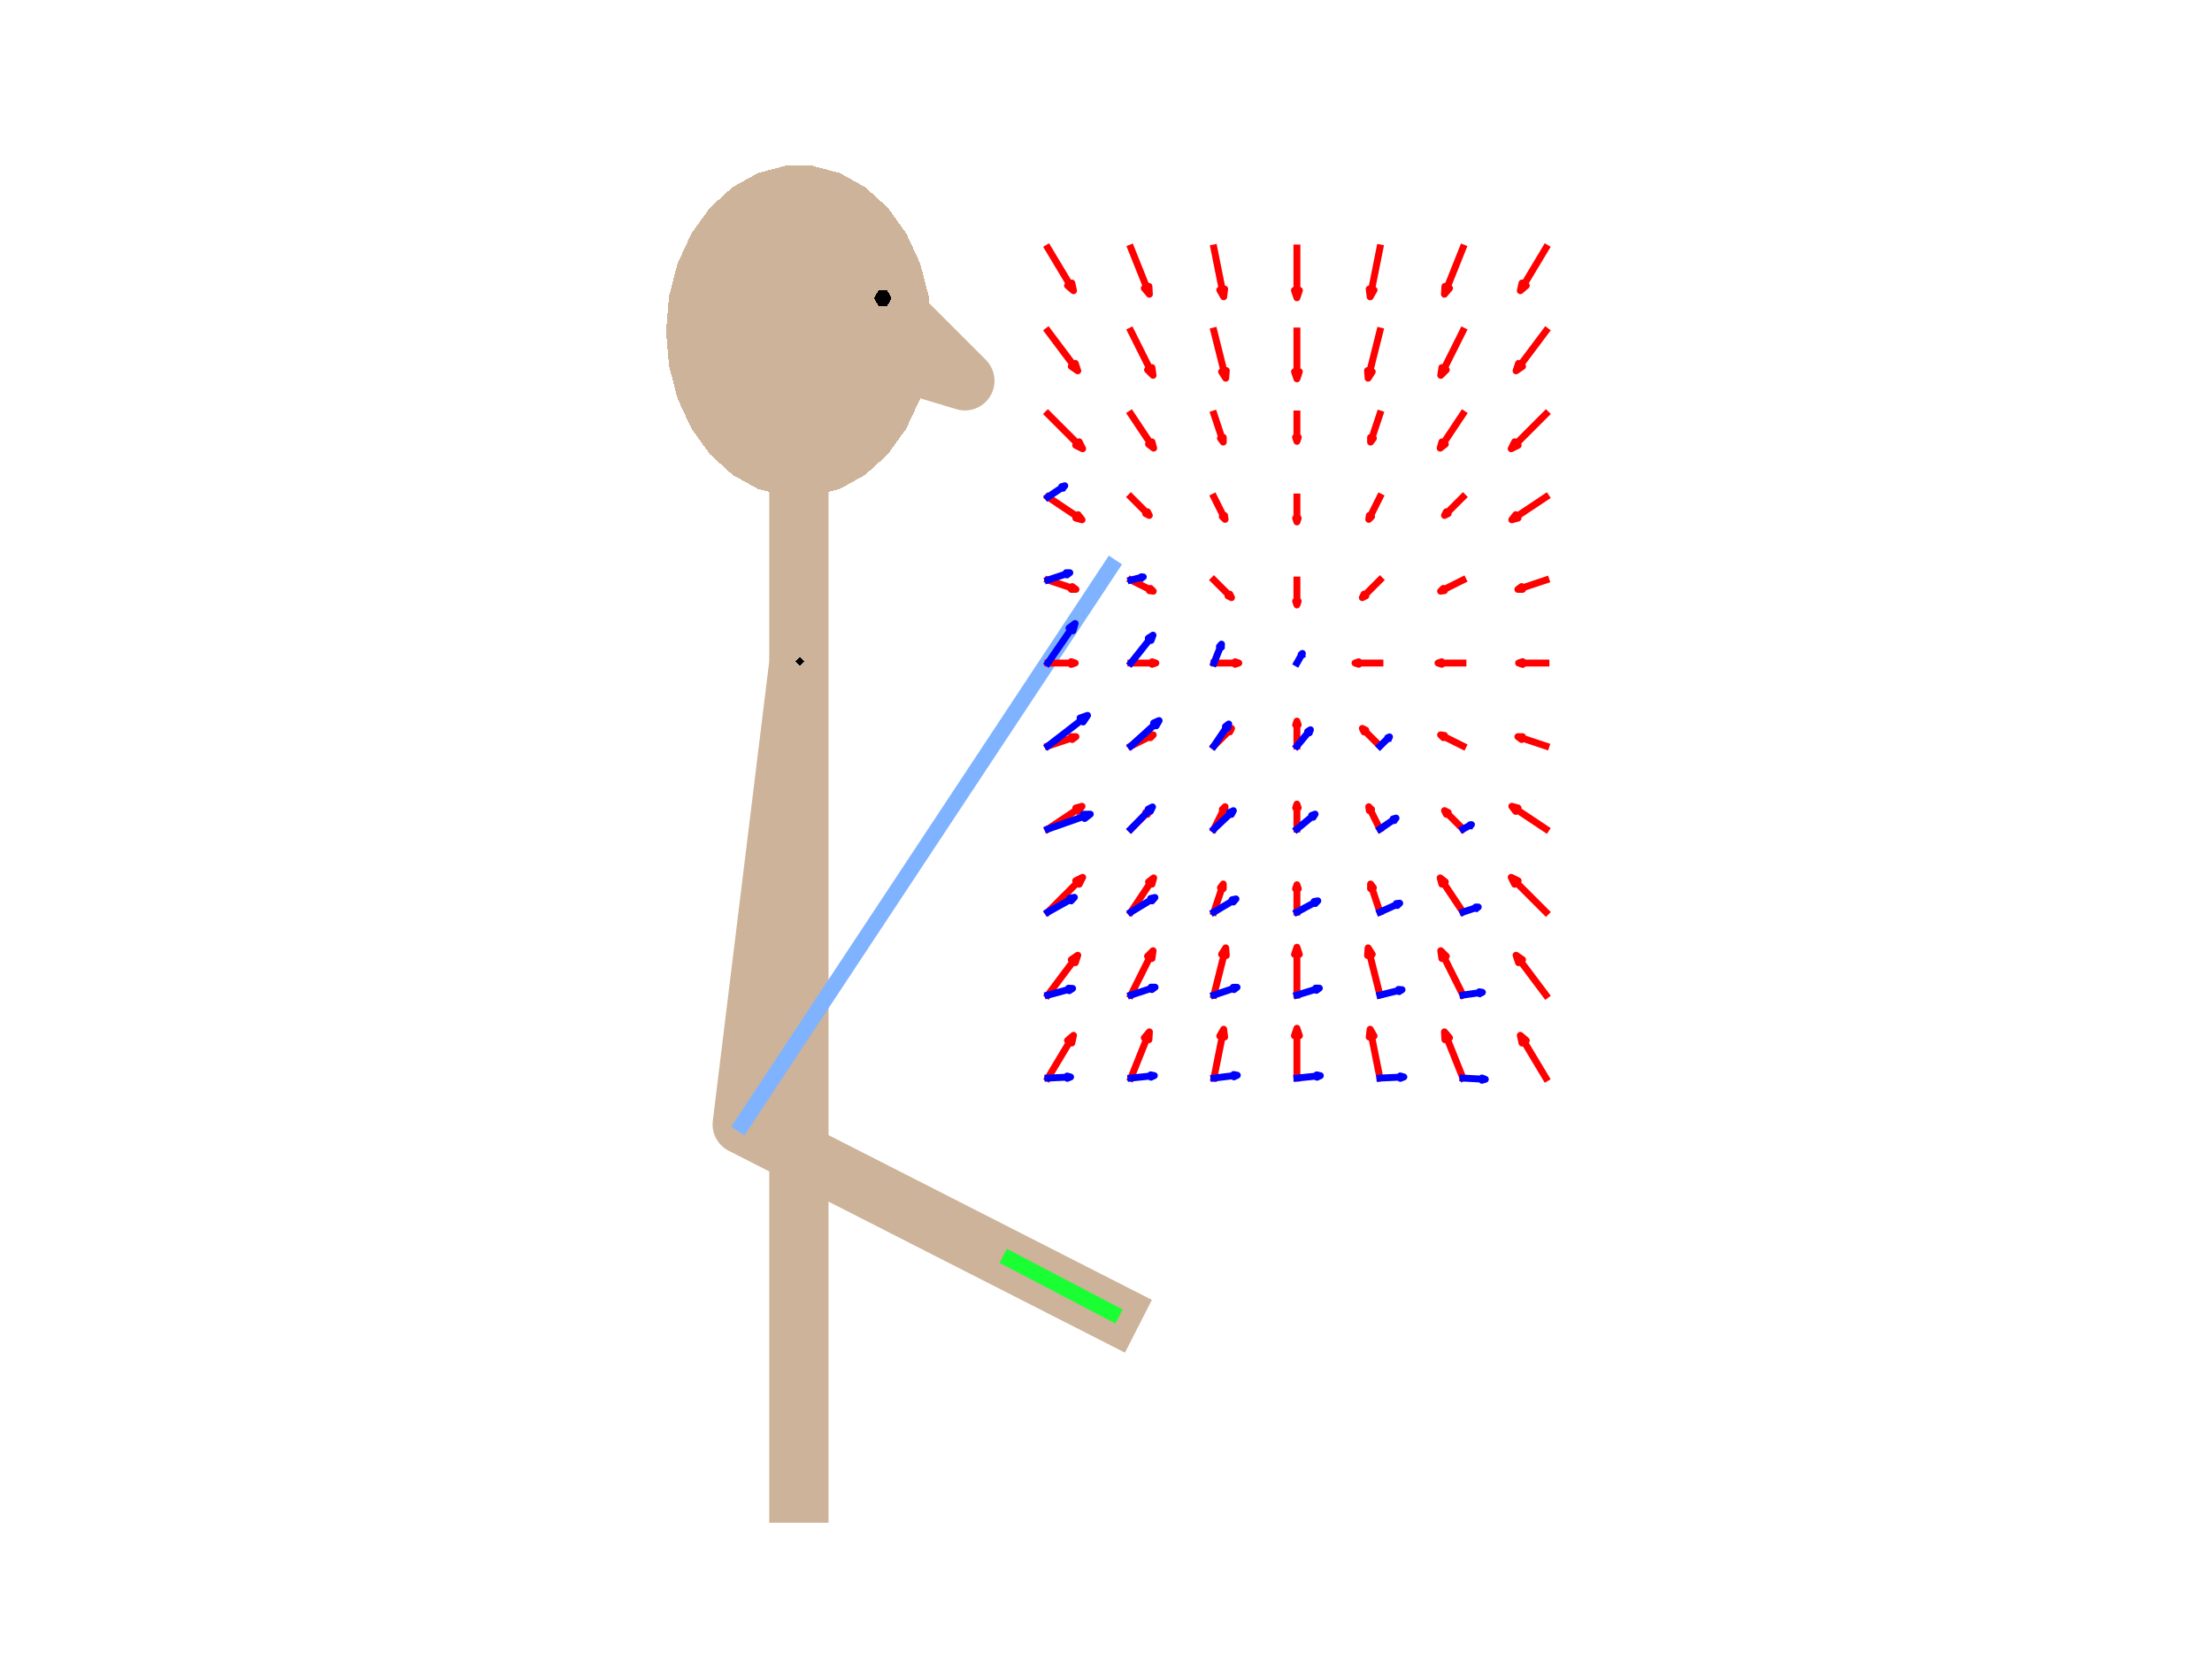 <?xml version="1.0"?>
<!DOCTYPE svg PUBLIC '-//W3C//DTD SVG 1.0//EN'
          'http://www.w3.org/TR/2001/REC-SVG-20010904/DTD/svg10.dtd'>
<svg xmlns:xlink="http://www.w3.org/1999/xlink" style="fill-opacity:1; color-rendering:auto; color-interpolation:auto; stroke:black; text-rendering:auto; stroke-linecap:square; stroke-miterlimit:10; stroke-opacity:1; shape-rendering:auto; fill:black; stroke-dasharray:none; font-weight:normal; stroke-width:1; font-family:'Dialog'; font-style:normal; stroke-linejoin:miter; font-size:12px; stroke-dashoffset:0; image-rendering:auto;" width="560" height="420" xmlns="http://www.w3.org/2000/svg"
><rect width="100%" height="100%" fill="#333333" stroke="none"/><!--Generated by the Batik Graphics2D SVG Generator--><defs id="genericDefs"
  /><g
  ><defs id="defs1"
    ><clipPath clipPathUnits="userSpaceOnUse" id="clipPath1"
      ><path d="M0 0 L560 0 L560 420 L0 420 L0 0 Z"
      /></clipPath
    ></defs
    ><g style="fill:white; stroke:white;"
    ><rect x="0" y="0" width="560" style="clip-path:url(#clipPath1); stroke:none;" height="420"
    /></g
    ><g style="fill:white; text-rendering:optimizeSpeed; color-rendering:optimizeSpeed; image-rendering:optimizeSpeed; shape-rendering:crispEdges; color-interpolation:sRGB; stroke:white;"
    ><rect x="0" width="560" height="420" y="0" style="stroke:none;"
    /></g
    ><g style="stroke-linecap:butt; fill:rgb(204,179,153); text-rendering:geometricPrecision; color-rendering:optimizeQuality; image-rendering:optimizeQuality; stroke-linejoin:round; color-interpolation:linearRGB; stroke:rgb(204,179,153); stroke-width:15;"
    ><path d="M202.247 378 L202.247 83.799 L244.275 96.407 L223.261 75.393 L202.247 96.407 L202.247 167.856 L187.905 284.659 L281.525 332.361" style="fill:none; fill-rule:evenodd;"
    /></g
    ><g style="fill:rgb(204,179,153); text-rendering:optimizeSpeed; color-rendering:optimizeSpeed; image-rendering:optimizeSpeed; shape-rendering:crispEdges; color-interpolation:sRGB; stroke:rgb(204,179,153);"
    ><path style="stroke:none;" d="M191.857 123.77 L205.761 125.597 L212.637 123.77 Z"
      /><path style="stroke:none;" d="M232.963 66.704 L169.358 75.06 L235.135 75.06 Z"
      /><path style="stroke:none;" d="M191.857 123.77 L198.732 125.597 L205.761 125.597 Z"
      /><path style="stroke:none;" d="M224.745 52.565 L179.749 52.565 L175.045 59.095 Z"
      /><path style="stroke:none;" d="M224.745 115.032 L175.045 108.502 L179.749 115.032 Z"
      /><path style="stroke:none;" d="M232.963 66.704 L171.531 66.704 L169.358 75.06 Z"
      /><path style="stroke:none;" d="M191.857 123.77 L212.637 123.77 L185.435 120.197 Z"
      /><path style="stroke:none;" d="M185.435 120.197 L212.637 123.77 L219.058 120.197 Z"
      /><path style="stroke:none;" d="M232.963 100.893 L169.358 92.537 L171.531 100.893 Z"
      /><path style="stroke:none;" d="M229.448 108.502 L171.531 100.893 L175.045 108.502 Z"
      /><path style="stroke:none;" d="M235.135 92.537 L168.624 83.799 L169.358 92.537 Z"
      /><path style="stroke:none;" d="M235.135 75.06 L169.358 75.06 L168.624 83.799 Z"
      /><path style="stroke:none;" d="M171.531 66.704 L229.448 59.095 L175.045 59.095 Z"
      /><path style="stroke:none;" d="M185.435 47.401 L219.058 47.401 L212.637 43.827 Z"
      /><path style="stroke:none;" d="M175.045 59.095 L229.448 59.095 L224.745 52.565 Z"
      /><path style="stroke:none;" d="M179.749 52.565 L219.058 47.401 L185.435 47.401 Z"
      /><path style="stroke:none;" d="M191.857 43.827 L185.435 47.401 L212.637 43.827 Z"
      /><path style="stroke:none;" d="M191.857 43.827 L212.637 43.827 L205.761 42 Z"
      /><path style="stroke:none;" d="M198.732 42 L191.857 43.827 L205.761 42 Z"
      /><path style="stroke:none;" d="M219.058 47.401 L179.749 52.565 L224.745 52.565 Z"
      /><path style="stroke:none;" d="M229.448 59.095 L171.531 66.704 L232.963 66.704 Z"
      /><path style="stroke:none;" d="M235.135 75.06 L168.624 83.799 L235.87 83.799 Z"
      /><path style="stroke:none;" d="M235.87 83.799 L168.624 83.799 L235.135 92.537 Z"
      /><path style="stroke:none;" d="M232.963 100.893 L171.531 100.893 L229.448 108.502 Z"
      /><path style="stroke:none;" d="M235.135 92.537 L169.358 92.537 L232.963 100.893 Z"
      /><path style="stroke:none;" d="M219.058 120.197 L179.749 115.032 L185.435 120.197 Z"
      /><path style="stroke:none;" d="M224.745 115.032 L179.749 115.032 L219.058 120.197 Z"
      /><path style="stroke:none;" d="M229.448 108.502 L175.045 108.502 L224.745 115.032 Z"
      /><path d="M203.618 167.5 L202.5 166.382 L201.382 167.5 L202.5 168.618 L203.618 167.5 Z" style="fill:black; stroke:none;"
      /><path d="M188.618 284.5 L187.5 283.382 L186.382 284.5 L187.5 285.618 L188.618 284.5 Z" style="fill:black; stroke:none;"
      /><path d="M282.618 332.5 L281.5 331.382 L280.382 332.5 L281.5 333.618 L282.618 332.5 Z" style="fill:black; stroke:none;"
      /><path d="M225.736 75.5 L224.618 73.564 L222.382 73.564 L221.264 75.5 L222.382 77.436 L224.618 77.436 L225.736 75.5 Z" style="fill:black; stroke:none;"
    /></g
    ><g style="stroke-linecap:butt; fill:rgb(128,179,255); text-rendering:geometricPrecision; color-rendering:optimizeQuality; image-rendering:optimizeQuality; stroke-linejoin:round; color-interpolation:linearRGB; stroke:rgb(128,179,255); stroke-width:4;"
    ><line y2="284.659" style="fill:none;" x1="281.284" x2="187.905" y1="143.438"
      /><line x1="255.75" x2="281.525" y1="318.856" style="fill:none; stroke:rgb(26,255,51);" y2="332.361"
      /><path d="M265.29 272.928 L271.063 263.306 L271.344 264.062 L271.777 262.116 L270.263 263.414 L271.063 263.306" style="fill:none; stroke-width:1.75; fill-rule:evenodd; stroke:red;"
      /><path d="M286.304 272.928 L290.472 262.51 L290.87 263.212 L290.987 261.222 L289.699 262.744 L290.472 262.51" style="fill:none; stroke-width:1.75; fill-rule:evenodd; stroke:red;"
      /><path d="M307.319 272.928 L309.519 261.927 L310.038 262.545 L309.791 260.567 L308.802 262.298 L309.519 261.927" style="fill:none; stroke-width:1.75; fill-rule:evenodd; stroke:red;"
      /><path d="M328.333 272.928 L328.333 261.711 L328.963 262.215 L328.333 260.324 L327.703 262.215 L328.333 261.711" style="fill:none; stroke-width:1.75; fill-rule:evenodd; stroke:red;"
      /><path d="M349.348 272.928 L347.147 261.927 L347.864 262.298 L346.875 260.567 L346.628 262.545 L347.147 261.927" style="fill:none; stroke-width:1.75; fill-rule:evenodd; stroke:red;"
      /><path d="M370.362 272.928 L366.195 262.51 L366.967 262.744 L365.679 261.222 L365.796 263.212 L366.195 262.51" style="fill:none; stroke-width:1.75; fill-rule:evenodd; stroke:red;"
      /><path d="M391.376 272.928 L385.603 263.306 L386.403 263.414 L384.889 262.116 L385.322 264.062 L385.603 263.306" style="fill:none; stroke-width:1.75; fill-rule:evenodd; stroke:red;"
      /><path d="M265.29 251.914 L272.02 242.94 L272.222 243.721 L272.852 241.831 L271.214 242.965 L272.02 242.94" style="fill:none; stroke-width:1.75; fill-rule:evenodd; stroke:red;"
      /><path d="M286.304 251.914 L291.3 241.923 L291.636 242.653 L291.917 240.689 L290.514 242.092 L291.3 241.923" style="fill:none; stroke-width:1.75; fill-rule:evenodd; stroke:red;"
      /><path d="M307.319 251.914 L309.978 241.277 L310.456 241.904 L310.307 239.962 L309.261 241.606 L309.978 241.277" style="fill:none; stroke-width:1.75; fill-rule:evenodd; stroke:red;"
      /><path d="M328.333 251.914 L328.333 241.135 L328.939 241.619 L328.333 239.802 L327.728 241.619 L328.333 241.135" style="fill:none; stroke-width:1.75; fill-rule:evenodd; stroke:red;"
      /><path d="M349.348 251.914 L346.688 241.277 L347.405 241.606 L346.36 239.962 L346.21 241.904 L346.688 241.277" style="fill:none; stroke-width:1.75; fill-rule:evenodd; stroke:red;"
      /><path d="M370.362 251.914 L365.367 241.923 L366.152 242.092 L364.749 240.689 L365.03 242.653 L365.367 241.923" style="fill:none; stroke-width:1.75; fill-rule:evenodd; stroke:red;"
      /><path d="M391.376 251.914 L384.646 242.94 L385.452 242.965 L383.814 241.831 L384.444 243.721 L384.646 242.94" style="fill:none; stroke-width:1.75; fill-rule:evenodd; stroke:red;"
      /><path d="M265.29 230.899 L273.119 223.07 L273.207 223.862 L274.086 222.103 L272.327 222.982 L273.119 223.07" style="fill:none; stroke-width:1.75; fill-rule:evenodd; stroke:red;"
      /><path d="M286.304 230.899 L291.433 223.207 L291.635 223.84 L292.067 222.256 L290.77 223.264 L291.433 223.207" style="fill:none; stroke-width:1.75; fill-rule:evenodd; stroke:red;"
      /><path d="M307.319 230.899 L309.425 224.579 L309.686 224.982 L309.686 223.798 L308.976 224.745 L309.425 224.579" style="fill:none; stroke-width:1.75; fill-rule:evenodd; stroke:red;"
      /><path d="M328.333 230.899 L328.333 224.743 L328.679 225.019 L328.333 223.982 L327.987 225.019 L328.333 224.743" style="fill:none; stroke-width:1.75; fill-rule:evenodd; stroke:red;"
      /><path d="M349.348 230.899 L347.241 224.579 L347.691 224.745 L346.981 223.798 L346.981 224.982 L347.241 224.579" style="fill:none; stroke-width:1.75; fill-rule:evenodd; stroke:red;"
      /><path d="M370.362 230.899 L365.233 223.207 L365.896 223.264 L364.599 222.256 L365.032 223.84 L365.233 223.207" style="fill:none; stroke-width:1.75; fill-rule:evenodd; stroke:red;"
      /><path d="M391.376 230.899 L383.547 223.07 L384.339 222.982 L382.58 222.103 L383.459 223.862 L383.547 223.07" style="fill:none; stroke-width:1.75; fill-rule:evenodd; stroke:red;"
      /><path d="M265.29 209.885 L272.983 204.756 L272.925 205.419 L273.933 204.123 L272.349 204.555 L272.983 204.756" style="fill:none; stroke-width:1.75; fill-rule:evenodd; stroke:red;"
      /><path d="M286.304 209.885 L290.454 205.735 L290.501 206.155 L290.967 205.222 L290.035 205.688 L290.454 205.735" style="fill:none; stroke-width:1.75; fill-rule:evenodd; stroke:red;"
      /><path d="M307.319 209.885 L309.836 204.851 L310.005 205.219 L310.147 204.229 L309.44 204.936 L309.836 204.851" style="fill:none; stroke-width:1.75; fill-rule:evenodd; stroke:red;"
      /><path d="M328.333 209.885 L328.333 204.268 L328.649 204.521 L328.333 203.574 L328.018 204.521 L328.333 204.268" style="fill:none; stroke-width:1.75; fill-rule:evenodd; stroke:red;"
      /><path d="M349.348 209.885 L346.831 204.851 L347.227 204.936 L346.52 204.229 L346.661 205.219 L346.831 204.851" style="fill:none; stroke-width:1.75; fill-rule:evenodd; stroke:red;"
      /><path d="M370.362 209.885 L366.212 205.735 L366.632 205.688 L365.699 205.222 L366.165 206.155 L366.212 205.735" style="fill:none; stroke-width:1.75; fill-rule:evenodd; stroke:red;"
      /><path d="M391.376 209.885 L383.683 204.756 L384.317 204.555 L382.733 204.123 L383.741 205.419 L383.683 204.756" style="fill:none; stroke-width:1.75; fill-rule:evenodd; stroke:red;"
      /><path d="M265.29 188.87 L271.61 186.764 L271.444 187.214 L272.391 186.504 L271.207 186.504 L271.61 186.764" style="fill:none; stroke-width:1.75; fill-rule:evenodd; stroke:red;"
      /><path d="M286.304 188.87 L291.338 186.354 L291.253 186.75 L291.96 186.043 L290.97 186.184 L291.338 186.354" style="fill:none; stroke-width:1.75; fill-rule:evenodd; stroke:red;"
      /><path d="M307.319 188.87 L311.286 184.903 L311.331 185.304 L311.777 184.412 L310.885 184.858 L311.286 184.903" style="fill:none; stroke-width:1.75; fill-rule:evenodd; stroke:red;"
      /><path d="M328.333 188.87 L328.333 183.26 L328.648 183.512 L328.333 182.566 L328.018 183.512 L328.333 183.26" style="fill:none; stroke-width:1.75; fill-rule:evenodd; stroke:red;"
      /><path d="M349.348 188.87 L345.38 184.903 L345.781 184.858 L344.889 184.412 L345.335 185.304 L345.38 184.903" style="fill:none; stroke-width:1.75; fill-rule:evenodd; stroke:red;"
      /><path d="M370.362 188.87 L365.328 186.354 L365.696 186.184 L364.706 186.043 L365.413 186.75 L365.328 186.354" style="fill:none; stroke-width:1.75; fill-rule:evenodd; stroke:red;"
      /><path d="M391.376 188.87 L385.056 186.764 L385.459 186.504 L384.275 186.504 L385.222 187.214 L385.056 186.764" style="fill:none; stroke-width:1.75; fill-rule:evenodd; stroke:red;"
      /><path d="M265.29 167.856 L271.447 167.856 L271.17 168.202 L272.207 167.856 L271.17 167.51 L271.447 167.856" style="fill:none; stroke-width:1.75; fill-rule:evenodd; stroke:red;"
      /><path d="M286.304 167.856 L291.921 167.856 L291.668 168.172 L292.615 167.856 L291.668 167.541 L291.921 167.856" style="fill:none; stroke-width:1.75; fill-rule:evenodd; stroke:red;"
      /><path d="M307.319 167.856 L312.93 167.856 L312.677 168.171 L313.623 167.856 L312.677 167.541 L312.93 167.856" style="fill:none; stroke-width:1.75; fill-rule:evenodd; stroke:red;"
      /><path d="M349.348 167.856 L343.737 167.856 L343.989 167.541 L343.043 167.856 L343.989 168.171 L343.737 167.856" style="fill:none; stroke-width:1.75; fill-rule:evenodd; stroke:red;"
      /><path d="M370.362 167.856 L364.745 167.856 L364.998 167.541 L364.051 167.856 L364.998 168.172 L364.745 167.856" style="fill:none; stroke-width:1.75; fill-rule:evenodd; stroke:red;"
      /><path d="M391.376 167.856 L385.22 167.856 L385.496 167.51 L384.459 167.856 L385.496 168.202 L385.22 167.856" style="fill:none; stroke-width:1.75; fill-rule:evenodd; stroke:red;"
      /><path d="M265.29 146.842 L271.61 148.948 L271.207 149.209 L272.391 149.209 L271.444 148.499 L271.61 148.948" style="fill:none; stroke-width:1.75; fill-rule:evenodd; stroke:red;"
      /><path d="M286.304 146.842 L291.338 149.358 L290.97 149.528 L291.96 149.669 L291.253 148.963 L291.338 149.358" style="fill:none; stroke-width:1.75; fill-rule:evenodd; stroke:red;"
      /><path d="M307.319 146.842 L311.286 150.809 L310.885 150.854 L311.777 151.3 L311.331 150.408 L311.286 150.809" style="fill:none; stroke-width:1.75; fill-rule:evenodd; stroke:red;"
      /><path d="M328.333 146.842 L328.333 152.453 L328.018 152.2 L328.333 153.146 L328.648 152.2 L328.333 152.453" style="fill:none; stroke-width:1.75; fill-rule:evenodd; stroke:red;"
      /><path d="M349.348 146.842 L345.38 150.809 L345.335 150.408 L344.889 151.3 L345.781 150.854 L345.38 150.809" style="fill:none; stroke-width:1.75; fill-rule:evenodd; stroke:red;"
      /><path d="M370.362 146.842 L365.328 149.358 L365.413 148.963 L364.706 149.669 L365.696 149.528 L365.328 149.358" style="fill:none; stroke-width:1.75; fill-rule:evenodd; stroke:red;"
      /><path d="M391.376 146.842 L385.056 148.948 L385.222 148.499 L384.275 149.209 L385.459 149.209 L385.056 148.948" style="fill:none; stroke-width:1.75; fill-rule:evenodd; stroke:red;"
      /><path d="M265.29 125.827 L272.983 130.956 L272.349 131.157 L273.933 131.59 L272.925 130.293 L272.983 130.956" style="fill:none; stroke-width:1.75; fill-rule:evenodd; stroke:red;"
      /><path d="M286.304 125.827 L290.454 129.977 L290.035 130.024 L290.967 130.49 L290.501 129.558 L290.454 129.977" style="fill:none; stroke-width:1.75; fill-rule:evenodd; stroke:red;"
      /><path d="M307.319 125.827 L309.836 130.861 L309.44 130.776 L310.147 131.483 L310.005 130.493 L309.836 130.861" style="fill:none; stroke-width:1.75; fill-rule:evenodd; stroke:red;"
      /><path d="M328.333 125.827 L328.333 131.444 L328.018 131.191 L328.333 132.138 L328.649 131.191 L328.333 131.444" style="fill:none; stroke-width:1.75; fill-rule:evenodd; stroke:red;"
      /><path d="M349.348 125.827 L346.831 130.861 L346.661 130.493 L346.52 131.483 L347.227 130.776 L346.831 130.861" style="fill:none; stroke-width:1.75; fill-rule:evenodd; stroke:red;"
      /><path d="M370.362 125.827 L366.212 129.977 L366.165 129.558 L365.699 130.49 L366.632 130.024 L366.212 129.977" style="fill:none; stroke-width:1.75; fill-rule:evenodd; stroke:red;"
      /><path d="M391.376 125.827 L383.683 130.956 L383.741 130.293 L382.733 131.59 L384.317 131.157 L383.683 130.956" style="fill:none; stroke-width:1.75; fill-rule:evenodd; stroke:red;"
      /><path d="M265.29 104.813 L273.119 112.642 L272.327 112.73 L274.086 113.609 L273.207 111.85 L273.119 112.642" style="fill:none; stroke-width:1.75; fill-rule:evenodd; stroke:red;"
      /><path d="M286.304 104.813 L291.433 112.506 L290.77 112.448 L292.067 113.456 L291.635 111.872 L291.433 112.506" style="fill:none; stroke-width:1.75; fill-rule:evenodd; stroke:red;"
      /><path d="M307.319 104.813 L309.425 111.133 L308.976 110.967 L309.686 111.914 L309.686 110.73 L309.425 111.133" style="fill:none; stroke-width:1.75; fill-rule:evenodd; stroke:red;"
      /><path d="M328.333 104.813 L328.333 110.969 L327.987 110.693 L328.333 111.73 L328.679 110.693 L328.333 110.969" style="fill:none; stroke-width:1.75; fill-rule:evenodd; stroke:red;"
      /><path d="M349.348 104.813 L347.241 111.133 L346.981 110.73 L346.981 111.914 L347.691 110.967 L347.241 111.133" style="fill:none; stroke-width:1.75; fill-rule:evenodd; stroke:red;"
      /><path d="M370.362 104.813 L365.233 112.506 L365.032 111.872 L364.599 113.456 L365.896 112.448 L365.233 112.506" style="fill:none; stroke-width:1.75; fill-rule:evenodd; stroke:red;"
      /><path d="M391.376 104.813 L383.547 112.642 L383.459 111.85 L382.58 113.609 L384.339 112.73 L383.547 112.642" style="fill:none; stroke-width:1.75; fill-rule:evenodd; stroke:red;"
      /><path d="M265.29 83.799 L272.02 92.772 L271.214 92.747 L272.852 93.882 L272.222 91.991 L272.02 92.772" style="fill:none; stroke-width:1.75; fill-rule:evenodd; stroke:red;"
      /><path d="M286.304 83.799 L291.3 93.789 L290.514 93.621 L291.917 95.024 L291.636 93.059 L291.3 93.789" style="fill:none; stroke-width:1.75; fill-rule:evenodd; stroke:red;"
      /><path d="M307.319 83.799 L309.978 94.435 L309.261 94.107 L310.307 95.75 L310.456 93.808 L309.978 94.435" style="fill:none; stroke-width:1.75; fill-rule:evenodd; stroke:red;"
      /><path d="M328.333 83.799 L328.333 94.578 L327.728 94.093 L328.333 95.91 L328.939 94.093 L328.333 94.578" style="fill:none; stroke-width:1.75; fill-rule:evenodd; stroke:red;"
      /><path d="M349.348 83.799 L346.688 94.435 L346.21 93.808 L346.36 95.75 L347.405 94.107 L346.688 94.435" style="fill:none; stroke-width:1.75; fill-rule:evenodd; stroke:red;"
      /><path d="M370.362 83.799 L365.367 93.789 L365.03 93.059 L364.749 95.024 L366.152 93.621 L365.367 93.789" style="fill:none; stroke-width:1.75; fill-rule:evenodd; stroke:red;"
      /><path d="M391.376 83.799 L384.646 92.772 L384.444 91.991 L383.814 93.882 L385.452 92.747 L384.646 92.772" style="fill:none; stroke-width:1.75; fill-rule:evenodd; stroke:red;"
      /><path d="M265.29 62.784 L271.063 72.407 L270.263 72.299 L271.777 73.596 L271.344 71.65 L271.063 72.407" style="fill:none; stroke-width:1.75; fill-rule:evenodd; stroke:red;"
      /><path d="M286.304 62.784 L290.472 73.203 L289.699 72.968 L290.987 74.49 L290.87 72.5 L290.472 73.203" style="fill:none; stroke-width:1.75; fill-rule:evenodd; stroke:red;"
      /><path d="M307.319 62.784 L309.519 73.785 L308.802 73.414 L309.791 75.145 L310.038 73.167 L309.519 73.785" style="fill:none; stroke-width:1.75; fill-rule:evenodd; stroke:red;"
      /><path d="M328.333 62.784 L328.333 74.001 L327.703 73.497 L328.333 75.388 L328.963 73.497 L328.333 74.001" style="fill:none; stroke-width:1.75; fill-rule:evenodd; stroke:red;"
      /><path d="M349.348 62.784 L347.147 73.785 L346.628 73.167 L346.875 75.145 L347.864 73.414 L347.147 73.785" style="fill:none; stroke-width:1.75; fill-rule:evenodd; stroke:red;"
      /><path d="M370.362 62.784 L366.195 73.203 L365.796 72.5 L365.679 74.49 L366.967 72.968 L366.195 73.203" style="fill:none; stroke-width:1.75; fill-rule:evenodd; stroke:red;"
      /><path d="M391.376 62.784 L385.603 72.407 L385.322 71.65 L384.889 73.596 L386.403 72.299 L385.603 72.407" style="fill:none; stroke-width:1.75; fill-rule:evenodd; stroke:red;"
      /><path d="M265.29 272.928 L270.403 272.69 L270.187 272.988 L271.035 272.66 L270.16 272.413 L270.403 272.69" style="fill:none; stroke-width:1.75; fill-rule:evenodd; stroke:blue;"
      /><path d="M286.304 272.928 L291.581 272.382 L291.374 272.703 L292.233 272.315 L291.313 272.11 L291.581 272.382" style="fill:none; stroke-width:1.75; fill-rule:evenodd; stroke:blue;"
      /><path d="M307.319 272.928 L312.589 272.291 L312.388 272.616 L313.24 272.212 L312.316 272.024 L312.589 272.291" style="fill:none; stroke-width:1.75; fill-rule:evenodd; stroke:blue;"
      /><path d="M328.333 272.928 L333.613 272.392 L333.406 272.712 L334.266 272.325 L333.346 272.119 L333.613 272.392" style="fill:none; stroke-width:1.75; fill-rule:evenodd; stroke:blue;"
      /><path d="M349.348 272.928 L354.738 272.681 L354.51 272.995 L355.404 272.651 L354.482 272.389 L354.738 272.681" style="fill:none; stroke-width:1.75; fill-rule:evenodd; stroke:blue;"
      /><path d="M370.362 272.928 L375.407 273.207 L375.165 273.478 L376.031 273.242 L375.196 272.911 L375.407 273.207" style="fill:none; stroke-width:1.75; fill-rule:evenodd; stroke:blue;"
      /><path d="M265.29 251.914 L270.861 250.423 L270.694 250.803 L271.549 250.239 L270.527 250.177 L270.861 250.423" style="fill:none; stroke-width:1.75; fill-rule:evenodd; stroke:blue;"
      /><path d="M286.304 251.914 L291.748 250.14 L291.603 250.525 L292.421 249.921 L291.404 249.914 L291.748 250.14" style="fill:none; stroke-width:1.75; fill-rule:evenodd; stroke:blue;"
      /><path d="M307.319 251.914 L312.531 250.16 L312.396 250.532 L313.176 249.944 L312.199 249.946 L312.531 250.16" style="fill:none; stroke-width:1.75; fill-rule:evenodd; stroke:blue;"
      /><path d="M328.333 251.914 L333.393 250.363 L333.252 250.716 L334.018 250.171 L333.078 250.148 L333.393 250.363" style="fill:none; stroke-width:1.75; fill-rule:evenodd; stroke:blue;"
      /><path d="M349.348 251.914 L354.33 250.709 L354.174 251.043 L354.946 250.56 L354.039 250.483 L354.33 250.709" style="fill:none; stroke-width:1.75; fill-rule:evenodd; stroke:blue;"
      /><path d="M370.362 251.914 L374.748 251.296 L374.585 251.57 L375.29 251.22 L374.516 251.077 L374.748 251.296" style="fill:none; stroke-width:1.75; fill-rule:evenodd; stroke:blue;"
      /><path d="M265.29 230.899 L271.258 227.581 L271.176 228.065 L271.995 227.171 L270.803 227.395 L271.258 227.581" style="fill:none; stroke-width:1.75; fill-rule:evenodd; stroke:blue;"
      /><path d="M286.304 230.899 L291.712 227.619 L291.654 228.07 L292.381 227.213 L291.285 227.462 L291.712 227.619" style="fill:none; stroke-width:1.75; fill-rule:evenodd; stroke:blue;"
      /><path d="M307.319 230.899 L312.286 227.945 L312.228 228.357 L312.899 227.58 L311.897 227.799 L312.286 227.945" style="fill:none; stroke-width:1.75; fill-rule:evenodd; stroke:blue;"
      /><path d="M328.333 230.899 L333.036 228.371 L332.967 228.749 L333.617 228.058 L332.683 228.22 L333.036 228.371" style="fill:none; stroke-width:1.75; fill-rule:evenodd; stroke:blue;"
      /><path d="M349.348 230.899 L353.806 228.904 L353.717 229.244 L354.357 228.658 L353.493 228.743 L353.806 228.904" style="fill:none; stroke-width:1.75; fill-rule:evenodd; stroke:blue;"
      /><path d="M370.362 230.899 L373.812 229.766 L373.72 230.011 L374.238 229.626 L373.593 229.623 L373.812 229.766" style="fill:none; stroke-width:1.75; fill-rule:evenodd; stroke:blue;"
      /><path d="M265.29 209.885 L274.841 206.532 L274.601 207.219 L276.022 206.118 L274.224 206.146 L274.841 206.532" style="fill:none; stroke-width:1.75; fill-rule:evenodd; stroke:blue;"
      /><path d="M286.304 209.885 L291.171 204.902 L291.232 205.399 L291.772 204.286 L290.672 204.853 L291.171 204.902" style="fill:none; stroke-width:1.75; fill-rule:evenodd; stroke:blue;"
      /><path d="M307.319 209.885 L311.705 205.746 L311.74 206.179 L312.247 205.235 L311.275 205.686 L311.705 205.746" style="fill:none; stroke-width:1.75; fill-rule:evenodd; stroke:blue;"
      /><path d="M328.333 209.885 L332.425 206.52 L332.43 206.901 L332.93 206.105 L332.052 206.442 L332.425 206.52" style="fill:none; stroke-width:1.75; fill-rule:evenodd; stroke:blue;"
      /><path d="M349.348 209.885 L352.972 207.42 L352.948 207.734 L353.42 207.115 L352.671 207.327 L352.972 207.42" style="fill:none; stroke-width:1.75; fill-rule:evenodd; stroke:blue;"
      /><path d="M370.362 209.885 L372.274 208.885 L372.245 209.038 L372.511 208.762 L372.132 208.823 L372.274 208.885" style="fill:none; stroke-width:1.75; fill-rule:evenodd; stroke:blue;"
      /><path d="M265.29 188.87 L274.223 181.965 L274.21 182.777 L275.327 181.111 L273.434 181.773 L274.223 181.965" style="fill:none; stroke-width:1.75; fill-rule:evenodd; stroke:blue;"
      /><path d="M286.304 188.87 L292.659 183.134 L292.695 183.749 L293.444 182.425 L292.051 183.035 L292.659 183.134" style="fill:none; stroke-width:1.75; fill-rule:evenodd; stroke:blue;"
      /><path d="M307.319 188.87 L310.664 183.904 L310.793 184.315 L311.078 183.29 L310.235 183.939 L310.664 183.904" style="fill:none; stroke-width:1.75; fill-rule:evenodd; stroke:blue;"
      /><path d="M328.333 188.87 L331.377 185.205 L331.446 185.541 L331.753 184.752 L331.034 185.199 L331.377 185.205" style="fill:none; stroke-width:1.75; fill-rule:evenodd; stroke:blue;"
      /><path d="M349.348 188.87 L351.502 186.808 L351.521 187.021 L351.768 186.553 L351.289 186.779 L351.502 186.808" style="fill:none; stroke-width:1.75; fill-rule:evenodd; stroke:blue;"
      /><path d="M265.29 167.856 L271.415 158.947 L271.64 159.692 L272.172 157.846 L270.639 159.004 L271.415 158.947" style="fill:none; stroke-width:1.75; fill-rule:evenodd; stroke:blue;"
      /><path d="M286.304 167.856 L291.282 161.575 L291.411 162.137 L291.897 160.799 L290.706 161.578 L291.282 161.575" style="fill:none; stroke-width:1.75; fill-rule:evenodd; stroke:blue;"
      /><path d="M307.319 167.856 L309.029 163.6 L309.191 163.887 L309.24 163.074 L308.713 163.695 L309.029 163.6" style="fill:none; stroke-width:1.75; fill-rule:evenodd; stroke:blue;"
      /><path d="M328.333 167.856 L329.561 165.695 L329.627 165.861 L329.713 165.427 L329.385 165.723 L329.561 165.695" style="fill:none; stroke-width:1.75; fill-rule:evenodd; stroke:blue;"
      /><path d="M265.29 146.842 L270.227 145.196 L270.098 145.547 L270.838 144.993 L269.913 144.993 L270.227 145.196" style="fill:none; stroke-width:1.75; fill-rule:evenodd; stroke:blue;"
      /><path d="M286.304 146.842 L289.094 146.144 L289.008 146.332 L289.439 146.058 L288.929 146.019 L289.094 146.144" style="fill:none; stroke-width:1.75; fill-rule:evenodd; stroke:blue;"
      /><path d="M265.29 125.827 L269.094 123.291 L269.066 123.619 L269.564 122.978 L268.781 123.192 L269.094 123.291" style="fill:none; stroke-width:1.75; fill-rule:evenodd; stroke:blue;"
    /></g
  ></g
></svg
>
